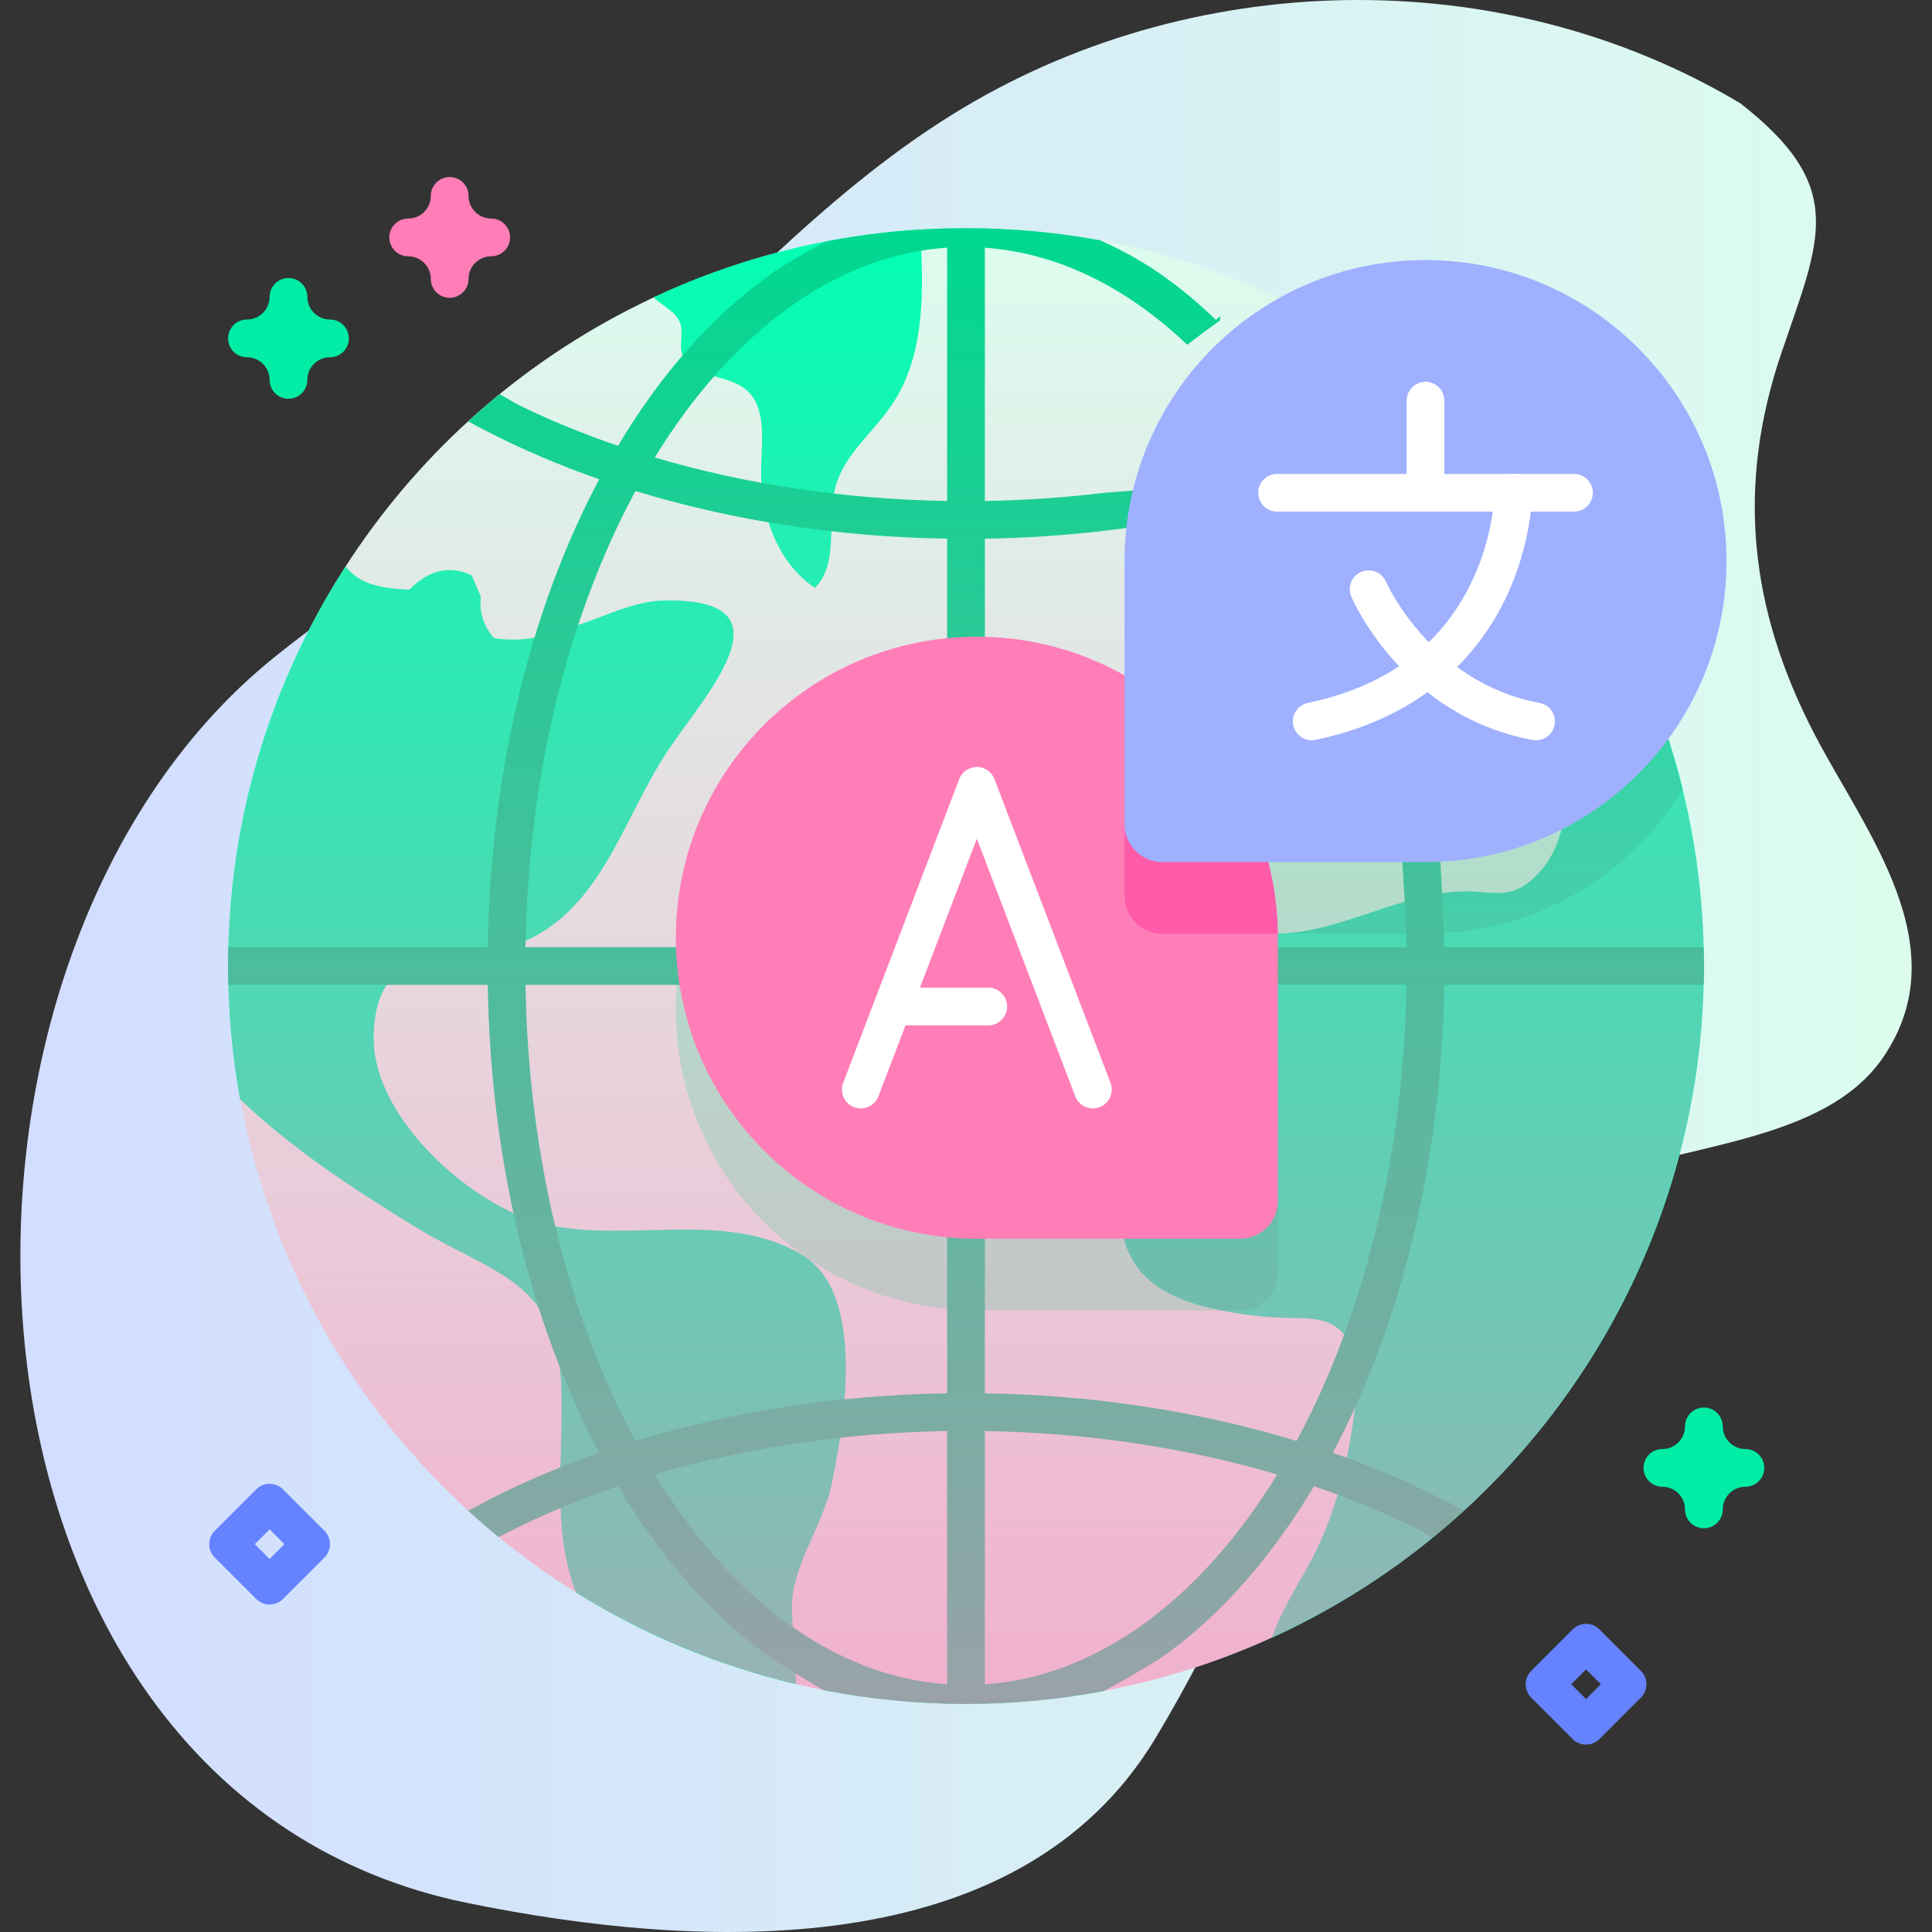 <svg id="Capa_1" enable-background="new 0 0 512 512" height="512" viewBox="0 0 512 512" width="512" xmlns="http://www.w3.org/2000/svg" xmlns:xlink="http://www.w3.org/1999/xlink"><rect x="0" y="0" width="512" height="512" fill="#333333" stroke="none"/><linearGradient id="SVGID_1_" gradientUnits="userSpaceOnUse" x1="5.399" x2="506.601" y1="256" y2="256"><stop offset=".049" stop-color="#d2deff"/><stop offset=".999" stop-color="#dcfdee"/></linearGradient><linearGradient id="SVGID_2_" gradientUnits="userSpaceOnUse" x1="256" x2="256" y1="60.446" y2="451.554"><stop offset=".003" stop-color="#ff7eb8" stop-opacity="0"/><stop offset="1" stop-color="#ff7eb8" stop-opacity=".6"/></linearGradient><g><g><path d="m461.173 27.352c-63.757-37.987-146.258-35.878-208.873 3.041-35.18 21.866-62.374 53.403-93.212 80.552-27.022 23.789-58.445 40.758-86.353 63.204-101.21 81.403-91.553 300.961 50.962 330.125 61.777 12.642 146.21 16.696 182.519-43.642 34.619-57.531 46.232-116.383 113.876-146.942 23.573-10.65 62.975-10.113 78.944-33.45 20.152-29.451-4.853-60.043-18.192-85.707-17.19-33.074-20.795-65.682-8.699-101.16 10.298-30.211 17.549-43.782-10.972-66.021z" fill="url(#SVGID_1_)"/></g><g><g><circle cx="256" cy="256" fill="#dcfdee" r="195.554"/><g><g><path d="m445.9 209.18c-14 22.95-39.27 38.27-68.12 38.27h-69.77c-5.52 0-10-4.48-10-10v-69.77c0-22.02 8.93-41.96 23.37-56.4 10.3-10.3 23.41-17.8 38.08-21.25 42.55 26.58 74.14 69.07 86.44 119.15z" fill="#97ffd2"/></g></g><g><g><path d="m328.638 347.264h-69.764c-44.052 0-79.764-35.711-79.764-79.764 0-44.052 35.711-79.764 79.764-79.764 44.052 0 79.764 35.712 79.764 79.764v69.764c0 5.523-4.477 10-10 10z" fill="#97ffd2"/></g></g><g><path d="m210.29 421.23c-1.14 5.49.67 16.92.69 25.11-20.96-4.94-40.61-13.24-58.36-24.32-6.55-17.28-3.25-34.57-3.89-54.6-.91-28.26-18-29.64-38.86-42.38-17.39-10.63-33.36-21.37-46.24-33.73-2.09-11.45-3.18-23.25-3.18-35.31 0-39.03 11.43-75.38 31.14-105.9 3.43 4.41 8.44 5.79 16.88 6.17 5.21-5.27 10.71-6.54 16.51-3.81.82 1.89 1.64 3.78 2.46 5.67-.46 4.2.71 7.86 3.5 10.99 6.04.92 11.89.18 17.56-2.22 8.54-1.73 17.96-7.45 26.69-7.73 35.56-1.13 12.9 23.47 2.14 39.25-12.29 18.04-17.82 43.59-40.59 51.96-16.65 6.12-36.94-2.23-37.71 24-.61 20.69 23.38 42.65 41.47 48.87 22.14 7.6 50.63-3.67 72.15 9.35 16.17 9.78 11.76 41.76 7.77 60.63-2.04 9.64-8.08 18.09-10.13 28z" fill="#02ffb3"/></g><g><path d="m236.35 107.29c-4.92 7.3-12.54 13.09-14.9 21.56-2.52 9.03 1.11 20.32-5.5 26.96-10.23-6.92-14.68-20.14-14.24-32.47.27-7.31 1.37-16.14-4.52-20.48-5.22-3.85-14.61-2.76-16.44-8.99-.78-2.66.41-5.64-.52-8.25-1.01-2.87-4.14-4.29-6.44-6.28-.2-.17-.39-.36-.57-.56 21.68-10.14 45.52-16.42 70.64-17.96.9 15.98 1.43 33.21-7.51 46.47z" fill="#02ffb3"/></g><g><path d="m451.55 256c0 79.09-46.95 147.21-114.49 178.01 2.51-7.47 7.38-14.59 11.05-21.73 6.45-12.55 9.48-26.59 11.13-40.6.88-7.48.59-16.65-5.9-20.47-3.38-1.99-7.53-1.88-11.45-1.94-6.93-.11-13.84-.95-20.59-2.51-7.24-1.68-14.69-4.44-19.34-10.25-6.94-8.68-5.57-21.12-3.85-32.1 1.77-11.28 3.54-22.55 5.31-33.83 1.45-9.27 4.11-20.13 12.86-23.55 5.99-2.34 12.67-.19 19.09.29 18.87 1.39 36.4-12.01 55.29-11.01 3.31.18 6.69.79 9.88-.08 2.29-.63 4.33-2 6.06-3.63 9.93-9.29 9.6-25.07 6.7-38.36-1.27-5.83-3.02-11.83-7.07-16.21-4.06-4.39-11.04-6.59-16.18-3.54-8.26 4.9-7.39 19.61-16.51 22.64-8.05 2.66-16.37-6.73-24.48-4.27-11.32 3.42-7.06 23.23-17.13 29.42-5.22 3.2-12.02 1.2-17.46-1.59-6.76-3.48-13.48-8.95-14.36-16.49-1.17-10.06 8.27-17.93 17.05-22.98s18.97-10.68 20.96-20.6c.67-3.3.3-6.74 1.01-10.03 2.04-9.57 12.12-14.99 21.44-17.97s19.68-5.27 25.9-12.83c1.5-1.82 2.68-3.87 3.84-5.93 37.71 35.66 61.24 86.15 61.24 142.14z" fill="#02ffb3"/></g><g><g><path d="m390.31 113.86c-1.16 2.06-2.34 4.11-3.84 5.93-6.22 7.56-16.58 9.85-25.9 12.83s-19.4 8.4-21.44 17.97c-.71 3.29-.34 6.73-1.01 10.03-1.99 9.92-12.18 15.55-20.96 20.6s-18.22 12.92-17.05 22.98c.88 7.54 7.6 13.01 14.36 16.49 5.44 2.79 12.24 4.79 17.46 1.59 10.07-6.19 5.81-26 17.13-29.42 8.11-2.46 16.43 6.93 24.48 4.27 9.12-3.03 8.25-17.74 16.51-22.64 5.14-3.05 12.12-.85 16.18 3.54 4.05 4.38 5.8 10.38 7.07 16.21 2.9 13.29 3.23 29.07-6.7 38.36-1.73 1.63-3.77 3-6.06 3.63-3.19.87-6.57.26-9.88.08-16.914-.895-32.738 9.744-49.41 10.983v.157h36.53c28.85 0 54.12-15.32 68.12-38.27 0 0 0-.01.01-.01-9.11-37.04-28.76-69.93-55.6-95.31z" fill="#01eca5"/></g></g><g><g><path d="m338.64 267.5v69.76c0 5.53-4.48 10-10 10h-5.03c-.77-.15-1.54-.32-2.31-.5-7.24-1.68-14.69-4.44-19.34-10.25-6.94-8.68-5.57-21.12-3.85-32.1 1.77-11.28 3.54-22.55 5.31-33.83 1.45-9.27 4.11-20.13 12.86-23.55 5.99-2.34 12.67-.19 19.09.29.23.02.47.03.7.04 1.68 6.43 2.57 13.18 2.57 20.14z" fill="#01eca5"/></g></g></g><path d="m382.036 234.437-.355-6.536-10.066.302.396 6.234c.381 5.485.623 11.02.712 16.563h-35.874v10h35.888c-.734 46.247-11.62 88.439-29.142 120.868-25.605-7.82-53.762-12.179-82.595-12.631v-41.767h-10v41.767c-28.833.452-56.99 4.811-82.595 12.631-17.522-32.43-28.408-74.621-29.142-120.868h42.272v-10h-42.272c.734-46.247 11.62-88.439 29.142-120.868 25.605 7.82 53.762 12.179 82.595 12.631v27.547h10v-27.548c10.646-.167 21.196-.879 31.564-2.089l6.394-.786 1.691-9.903-8.085.623c-10.354 1.248-20.905 1.981-31.564 2.154v-67.117c18.861 1.328 37.279 10.147 53.619 25.72 2.85-2.191 5.74-4.321 8.649-6.42.028-.356.077-.707.165-1.018.025-.089.063-.174.092-.261-.439.367-.89.721-1.322 1.098-4.817-4.658-9.814-8.782-14.956-12.357-5.373-3.632-9.787-6.043-15.661-8.718-11.541-2.122-23.432-3.24-35.586-3.24-12.699 0-25.111 1.225-37.135 3.537-7.695 4.106-15.159 8.763-14.408 8.552-14.34 10.045-27.486 24.36-38.811 42.545-.629 1.01-1.247 2.034-1.861 3.062-9.318-3.174-18.239-6.832-26.646-10.964-1.867-1.091-3.415-1.978-4.712-2.735-2.853 2.329-5.642 4.735-8.358 7.219 1.204.7 2.737 1.493 4.787 2.535 9.387 4.854 19.415 9.133 29.942 12.803-18.468 34.78-28.835 78.11-29.537 123.998h-68.752c-.042 1.662-.063 3.328-.063 5s.022 3.338.063 5h68.752c.702 45.888 11.069 89.218 29.537 124.001-10.527 3.67-20.554 7.949-29.942 12.803-1.707 1.051-3.319 1.792-4.818 2.507 2.638 2.413 5.341 4.754 8.109 7.022 1.185-.621 2.733-1.4 4.992-2.509 8.407-4.131 17.327-7.79 26.646-10.964.614 1.028 1.232 2.051 1.861 3.061 11.324 18.185 24.471 32.499 38.811 42.544 5.849 3.749 10.291 6.432 13.721 8.42 12.238 2.399 24.881 3.669 37.823 3.669 12.473 0 24.669-1.182 36.494-3.414 4.145-2.139 8.869-4.91 15.05-8.675 14.34-10.045 27.486-24.36 38.811-42.544.629-1.01 1.247-2.034 1.861-3.061 9.318 3.174 18.239 6.832 26.646 10.964 2.302 1.199 3.751 2.08 4.678 2.762 2.864-2.337 5.662-4.75 8.388-7.242-1.036-.649-2.517-1.448-4.783-2.54-9.388-4.853-19.415-9.133-29.942-12.803 18.468-34.783 28.835-78.112 29.537-124.001h68.752c.042-1.662.063-3.328.063-5s-.022-3.338-.063-5h-68.768c-.088-5.54-.32-11.074-.689-16.563zm-131.036-168.804v67.128c-27.035-.437-53.418-4.403-77.484-11.52 20.04-32.662 47.299-53.523 77.484-55.608zm0 380.735c-30.185-2.086-57.444-22.946-77.484-55.608 24.067-7.117 50.449-11.084 77.484-11.52zm10 0v-67.128c27.035.437 53.418 4.403 77.484 11.52-20.04 32.661-47.299 53.522-77.484 55.608z" fill="#00d890"/><circle cx="256" cy="256" fill="url(#SVGID_2_)" r="195.554"/><path d="m420.319 462.34c-1.28 0-2.559-.488-3.536-1.465l-11-11c-1.953-1.952-1.953-5.118 0-7.07l11-11c1.953-1.953 5.118-1.953 7.071 0l11 11c1.953 1.952 1.953 5.118 0 7.07l-11 11c-.976.977-2.255 1.465-3.535 1.465zm-3.929-16 3.929 3.929 3.929-3.929-3.929-3.929z" fill="#6583fe"/><path d="m71.447 425.22c-1.28 0-2.559-.488-3.536-1.465l-11-11c-1.953-1.952-1.953-5.118 0-7.07l11-11c1.953-1.953 5.118-1.953 7.071 0l11 11c1.953 1.952 1.953 5.118 0 7.07l-11 11c-.976.976-2.255 1.465-3.535 1.465zm-3.929-16 3.929 3.929 3.929-3.929-3.929-3.929z" fill="#6583fe"/><path d="m76.447 105.678c-2.761 0-5-2.238-5-5 0-3.309-2.691-6-6-6-2.761 0-5-2.238-5-5s2.239-5 5-5c3.309 0 6-2.691 6-6 0-2.762 2.239-5 5-5s5 2.238 5 5c0 3.309 2.691 6 6 6 2.761 0 5 2.238 5 5s-2.239 5-5 5c-3.309 0-6 2.691-6 6 0 2.762-2.239 5-5 5z" fill="#01eca5"/><path d="m451.55 405.006c-2.761 0-5-2.238-5-5 0-3.309-2.692-6-6-6-2.761 0-5-2.238-5-5s2.239-5 5-5c3.309 0 6-2.691 6-6 0-2.762 2.239-5 5-5s5 2.238 5 5c0 3.309 2.691 6 6 6 2.761 0 5 2.238 5 5s-2.239 5-5 5c-3.308 0-6 2.691-6 6 0 2.762-2.239 5-5 5z" fill="#01eca5"/><path d="m119.17 78.918c-2.761 0-5-2.238-5-5 0-3.309-2.691-6-6-6-2.761 0-5-2.238-5-5s2.239-5 5-5c3.309 0 6-2.691 6-6 0-2.762 2.239-5 5-5s5 2.238 5 5c0 3.309 2.691 6 6 6 2.761 0 5 2.238 5 5s-2.239 5-5 5c-3.309 0-6 2.691-6 6 0 2.762-2.239 5-5 5z" fill="#ff7eb8"/><g><g><g><g><g><g><g><g><path d="m328.638 328.264h-69.764c-44.052 0-79.764-35.711-79.764-79.764 0-44.052 35.711-79.764 79.764-79.764 44.052 0 79.764 35.712 79.764 79.764v69.764c0 5.523-4.477 10-10 10z" fill="#ff7eb8"/></g></g><g><g><path d="m338.62 247.45h-30.61c-5.52 0-10-4.48-10-10v-58.46c6.35 3.58 12.15 8 17.27 13.11 14.2 14.21 23.07 33.75 23.34 55.35z" fill="#ff5ba8"/></g></g></g></g></g></g><g fill="#fff"><path d="m289.624 293.743c-2.013 0-3.911-1.224-4.672-3.217l-26.078-68.259-26.078 68.259c-.985 2.58-3.877 3.875-6.455 2.887-2.58-.985-3.872-3.876-2.887-6.455l30.749-80.484c.74-1.936 2.598-3.216 4.671-3.216s3.931 1.279 4.671 3.216l30.749 80.484c.985 2.579-.307 5.47-2.886 6.455-.588.225-1.191.33-1.784.33z"/><path d="m261.889 271.735h-23.815c-2.761 0-5-2.238-5-5s2.239-5 5-5h23.815c2.761 0 5 2.238 5 5s-2.239 5-5 5z"/></g></g><g><g><g><path d="m308.014 228.446h69.764c44.052 0 79.764-35.712 79.764-79.764 0-44.052-35.711-79.764-79.764-79.764-44.052 0-79.764 35.712-79.764 79.764v69.764c0 5.523 4.477 10 10 10z" fill="#9fb0fe"/></g></g><g fill="#fff"><path d="m377.777 132.991c-2.761 0-5-2.238-5-5v-21.81c0-2.762 2.239-5 5-5s5 2.238 5 5v21.81c0 2.762-2.238 5-5 5z"/><path d="m417.119 135.591h-78.683c-2.761 0-5-2.238-5-5s2.239-5 5-5h78.683c2.761 0 5 2.238 5 5s-2.239 5-5 5z"/><path d="m347.621 196.183c-2.316 0-4.395-1.618-4.889-3.975-.567-2.703 1.165-5.354 3.868-5.92 20.558-4.311 35.114-15.005 43.264-31.786 6.103-12.567 6.174-23.799 6.174-23.911 0-2.762 2.239-5 5-5s5 2.238 5 5c0 .551-.081 13.666-7.179 28.28-6.581 13.55-20.632 31.003-50.208 37.204-.345.073-.691.108-1.03.108z"/><path d="m407.074 196.183c-.301 0-.607-.027-.914-.084-34.116-6.301-47.501-36.69-48.054-37.98-1.088-2.538.088-5.478 2.626-6.565 2.535-1.087 5.469.084 6.561 2.615.116.267 11.943 26.789 40.684 32.097 2.715.502 4.51 3.109 4.009 5.825-.446 2.407-2.548 4.092-4.912 4.092z"/></g></g></g></g></g></svg>